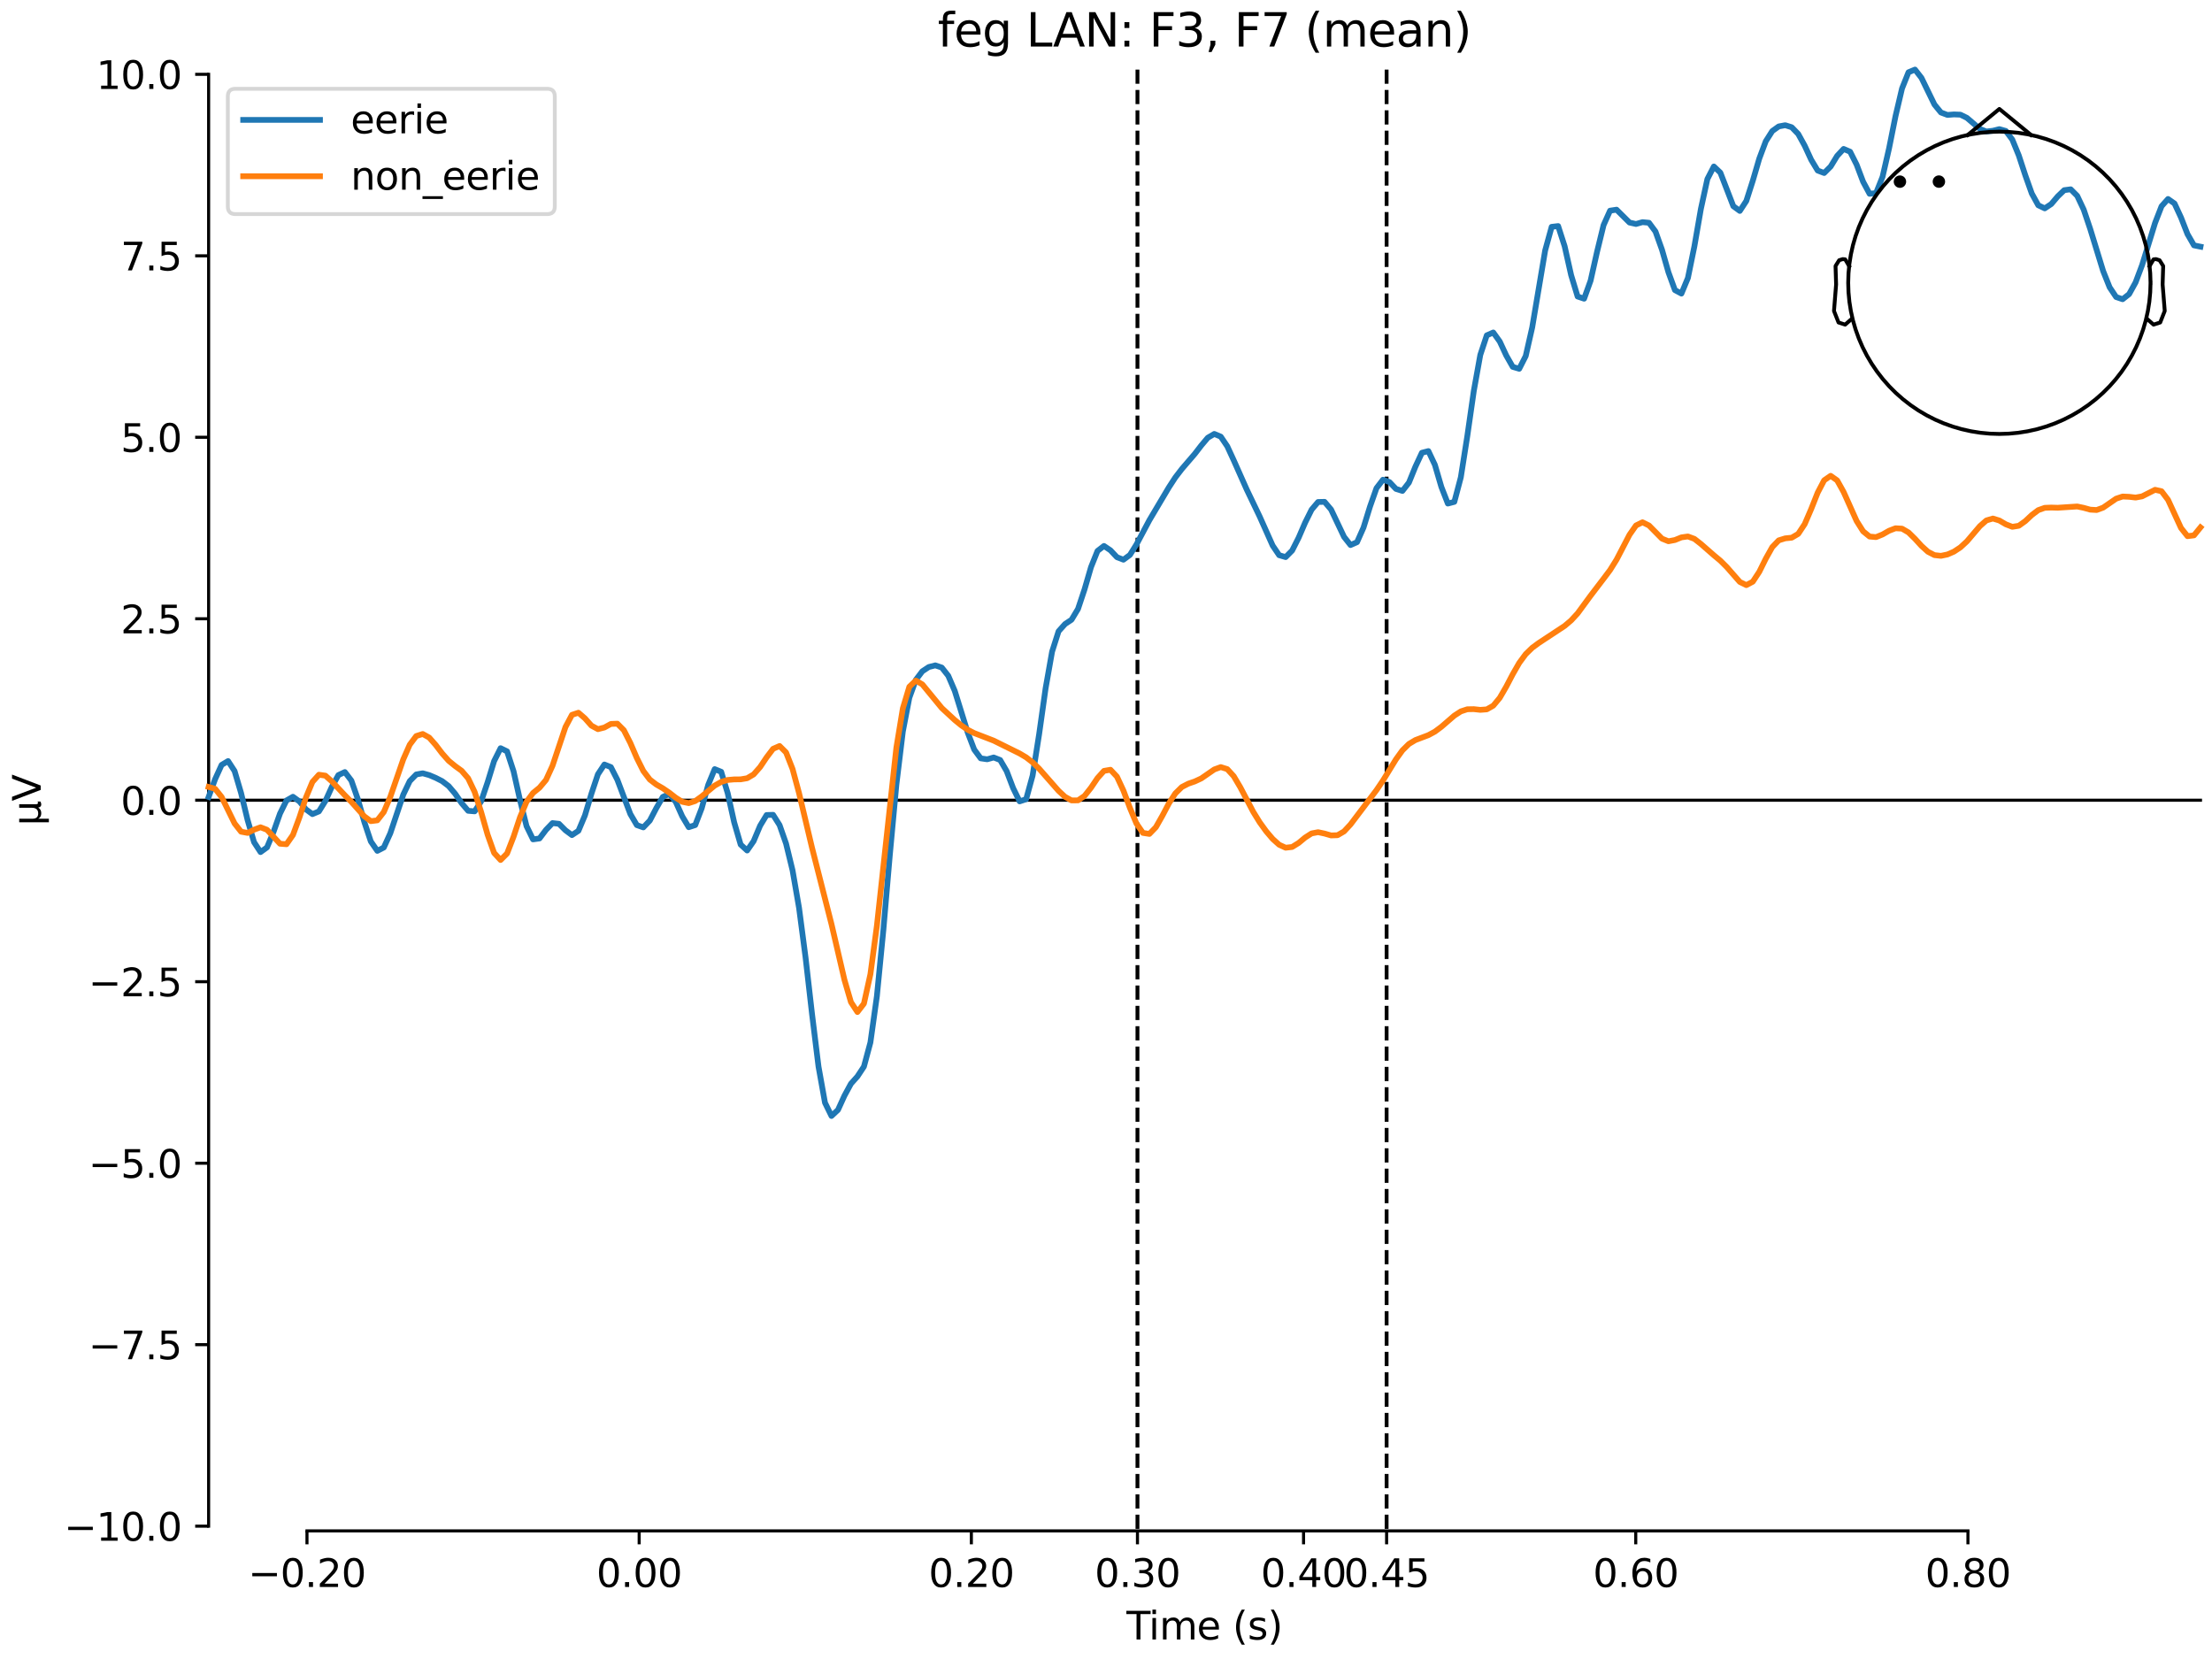 <?xml version="1.0" encoding="utf-8" standalone="no"?>
<!DOCTYPE svg PUBLIC "-//W3C//DTD SVG 1.1//EN"
  "http://www.w3.org/Graphics/SVG/1.1/DTD/svg11.dtd">
<svg xmlns:xlink="http://www.w3.org/1999/xlink" width="576pt" height="432pt" viewBox="0 0 576 432" xmlns="http://www.w3.org/2000/svg" version="1.1">
 <defs>
  <style type="text/css">*{stroke-linejoin: round; stroke-linecap: butt}</style>
 </defs>
 <g id="figure_1">
  <g id="patch_1">
   <path d="M 0 432 
L 576 432 
L 576 0 
L 0 0 
z
" style="fill: #ffffff"/>
  </g>
  <g id="axes_1">
   <g id="patch_2">
    <path d="M 54.324 398.644 
L 573 398.644 
L 573 18.118 
L 54.324 18.118 
L 54.324 398.644 
z
" style="fill: none; opacity: 0"/>
   </g>
   <g id="patch_3">
    <path d="M 54.324 397.402 
L 54.324 19.36 
" style="fill: none; stroke: #000000; stroke-width: 0.8; stroke-linejoin: miter; stroke-linecap: square"/>
   </g>
   <g id="LineCollection_1">
    <path d="M 296.192 18.118 
L 296.192 398.644 
" clip-path="url(#p6a7c3e9d3c)" style="fill: none; stroke-dasharray: 3.7,1.6; stroke-dashoffset: 0; stroke: #000000"/>
    <path d="M 361.069 18.118 
L 361.069 398.644 
" clip-path="url(#p6a7c3e9d3c)" style="fill: none; stroke-dasharray: 3.7,1.6; stroke-dashoffset: 0; stroke: #000000"/>
   </g>
   <g id="matplotlib.axis_1">
    <g id="xtick_1">
     <g id="line2d_1">
      <defs>
       <path id="m3b80f68c20" d="M 0 0 
L 0 3.5 
" style="stroke: #000000; stroke-width: 0.8"/>
      </defs>
      <g>
       <use xlink:href="#m3b80f68c20" x="79.936" y="398.644" style="stroke: #000000; stroke-width: 0.8"/>
      </g>
     </g>
     <g id="text_1">
      <!-- −0.20 -->
      <g transform="translate(64.614 413.242) scale(0.1 -0.1)">
       <defs>
        <path id="DejaVuSans-2212" d="M 678 2272 
L 4684 2272 
L 4684 1741 
L 678 1741 
L 678 2272 
z
" transform="scale(0.016)"/>
        <path id="DejaVuSans-30" d="M 2034 4250 
Q 1547 4250 1301 3770 
Q 1056 3291 1056 2328 
Q 1056 1369 1301 889 
Q 1547 409 2034 409 
Q 2525 409 2770 889 
Q 3016 1369 3016 2328 
Q 3016 3291 2770 3770 
Q 2525 4250 2034 4250 
z
M 2034 4750 
Q 2819 4750 3233 4129 
Q 3647 3509 3647 2328 
Q 3647 1150 3233 529 
Q 2819 -91 2034 -91 
Q 1250 -91 836 529 
Q 422 1150 422 2328 
Q 422 3509 836 4129 
Q 1250 4750 2034 4750 
z
" transform="scale(0.016)"/>
        <path id="DejaVuSans-2e" d="M 684 794 
L 1344 794 
L 1344 0 
L 684 0 
L 684 794 
z
" transform="scale(0.016)"/>
        <path id="DejaVuSans-32" d="M 1228 531 
L 3431 531 
L 3431 0 
L 469 0 
L 469 531 
Q 828 903 1448 1529 
Q 2069 2156 2228 2338 
Q 2531 2678 2651 2914 
Q 2772 3150 2772 3378 
Q 2772 3750 2511 3984 
Q 2250 4219 1831 4219 
Q 1534 4219 1204 4116 
Q 875 4013 500 3803 
L 500 4441 
Q 881 4594 1212 4672 
Q 1544 4750 1819 4750 
Q 2544 4750 2975 4387 
Q 3406 4025 3406 3419 
Q 3406 3131 3298 2873 
Q 3191 2616 2906 2266 
Q 2828 2175 2409 1742 
Q 1991 1309 1228 531 
z
" transform="scale(0.016)"/>
       </defs>
       <use xlink:href="#DejaVuSans-2212"/>
       <use xlink:href="#DejaVuSans-30" transform="translate(83.789 0)"/>
       <use xlink:href="#DejaVuSans-2e" transform="translate(147.412 0)"/>
       <use xlink:href="#DejaVuSans-32" transform="translate(179.199 0)"/>
       <use xlink:href="#DejaVuSans-30" transform="translate(242.822 0)"/>
      </g>
     </g>
    </g>
    <g id="xtick_2">
     <g id="line2d_2">
      <g>
       <use xlink:href="#m3b80f68c20" x="166.439" y="398.644" style="stroke: #000000; stroke-width: 0.8"/>
      </g>
     </g>
     <g id="text_2">
      <!-- 0.00 -->
      <g transform="translate(155.306 413.242) scale(0.1 -0.1)">
       <use xlink:href="#DejaVuSans-30"/>
       <use xlink:href="#DejaVuSans-2e" transform="translate(63.623 0)"/>
       <use xlink:href="#DejaVuSans-30" transform="translate(95.41 0)"/>
       <use xlink:href="#DejaVuSans-30" transform="translate(159.033 0)"/>
      </g>
     </g>
    </g>
    <g id="xtick_3">
     <g id="line2d_3">
      <g>
       <use xlink:href="#m3b80f68c20" x="252.941" y="398.644" style="stroke: #000000; stroke-width: 0.8"/>
      </g>
     </g>
     <g id="text_3">
      <!-- 0.20 -->
      <g transform="translate(241.808 413.242) scale(0.1 -0.1)">
       <use xlink:href="#DejaVuSans-30"/>
       <use xlink:href="#DejaVuSans-2e" transform="translate(63.623 0)"/>
       <use xlink:href="#DejaVuSans-32" transform="translate(95.41 0)"/>
       <use xlink:href="#DejaVuSans-30" transform="translate(159.033 0)"/>
      </g>
     </g>
    </g>
    <g id="xtick_4">
     <g id="line2d_4">
      <g>
       <use xlink:href="#m3b80f68c20" x="296.192" y="398.644" style="stroke: #000000; stroke-width: 0.8"/>
      </g>
     </g>
     <g id="text_4">
      <!-- 0.30 -->
      <g transform="translate(285.059 413.242) scale(0.1 -0.1)">
       <defs>
        <path id="DejaVuSans-33" d="M 2597 2516 
Q 3050 2419 3304 2112 
Q 3559 1806 3559 1356 
Q 3559 666 3084 287 
Q 2609 -91 1734 -91 
Q 1441 -91 1130 -33 
Q 819 25 488 141 
L 488 750 
Q 750 597 1062 519 
Q 1375 441 1716 441 
Q 2309 441 2620 675 
Q 2931 909 2931 1356 
Q 2931 1769 2642 2001 
Q 2353 2234 1838 2234 
L 1294 2234 
L 1294 2753 
L 1863 2753 
Q 2328 2753 2575 2939 
Q 2822 3125 2822 3475 
Q 2822 3834 2567 4026 
Q 2313 4219 1838 4219 
Q 1578 4219 1281 4162 
Q 984 4106 628 3988 
L 628 4550 
Q 988 4650 1302 4700 
Q 1616 4750 1894 4750 
Q 2613 4750 3031 4423 
Q 3450 4097 3450 3541 
Q 3450 3153 3228 2886 
Q 3006 2619 2597 2516 
z
" transform="scale(0.016)"/>
       </defs>
       <use xlink:href="#DejaVuSans-30"/>
       <use xlink:href="#DejaVuSans-2e" transform="translate(63.623 0)"/>
       <use xlink:href="#DejaVuSans-33" transform="translate(95.41 0)"/>
       <use xlink:href="#DejaVuSans-30" transform="translate(159.033 0)"/>
      </g>
     </g>
    </g>
    <g id="xtick_5">
     <g id="line2d_5">
      <g>
       <use xlink:href="#m3b80f68c20" x="339.443" y="398.644" style="stroke: #000000; stroke-width: 0.8"/>
      </g>
     </g>
     <g id="text_5">
      <!-- 0.40 -->
      <g transform="translate(328.311 413.242) scale(0.1 -0.1)">
       <defs>
        <path id="DejaVuSans-34" d="M 2419 4116 
L 825 1625 
L 2419 1625 
L 2419 4116 
z
M 2253 4666 
L 3047 4666 
L 3047 1625 
L 3713 1625 
L 3713 1100 
L 3047 1100 
L 3047 0 
L 2419 0 
L 2419 1100 
L 313 1100 
L 313 1709 
L 2253 4666 
z
" transform="scale(0.016)"/>
       </defs>
       <use xlink:href="#DejaVuSans-30"/>
       <use xlink:href="#DejaVuSans-2e" transform="translate(63.623 0)"/>
       <use xlink:href="#DejaVuSans-34" transform="translate(95.41 0)"/>
       <use xlink:href="#DejaVuSans-30" transform="translate(159.033 0)"/>
      </g>
     </g>
    </g>
    <g id="xtick_6">
     <g id="line2d_6">
      <g>
       <use xlink:href="#m3b80f68c20" x="361.069" y="398.644" style="stroke: #000000; stroke-width: 0.8"/>
      </g>
     </g>
     <g id="text_6">
      <!-- 0.45 -->
      <g transform="translate(349.936 413.242) scale(0.1 -0.1)">
       <defs>
        <path id="DejaVuSans-35" d="M 691 4666 
L 3169 4666 
L 3169 4134 
L 1269 4134 
L 1269 2991 
Q 1406 3038 1543 3061 
Q 1681 3084 1819 3084 
Q 2600 3084 3056 2656 
Q 3513 2228 3513 1497 
Q 3513 744 3044 326 
Q 2575 -91 1722 -91 
Q 1428 -91 1123 -41 
Q 819 9 494 109 
L 494 744 
Q 775 591 1075 516 
Q 1375 441 1709 441 
Q 2250 441 2565 725 
Q 2881 1009 2881 1497 
Q 2881 1984 2565 2268 
Q 2250 2553 1709 2553 
Q 1456 2553 1204 2497 
Q 953 2441 691 2322 
L 691 4666 
z
" transform="scale(0.016)"/>
       </defs>
       <use xlink:href="#DejaVuSans-30"/>
       <use xlink:href="#DejaVuSans-2e" transform="translate(63.623 0)"/>
       <use xlink:href="#DejaVuSans-34" transform="translate(95.41 0)"/>
       <use xlink:href="#DejaVuSans-35" transform="translate(159.033 0)"/>
      </g>
     </g>
    </g>
    <g id="xtick_7">
     <g id="line2d_7">
      <g>
       <use xlink:href="#m3b80f68c20" x="425.946" y="398.644" style="stroke: #000000; stroke-width: 0.8"/>
      </g>
     </g>
     <g id="text_7">
      <!-- 0.60 -->
      <g transform="translate(414.813 413.242) scale(0.1 -0.1)">
       <defs>
        <path id="DejaVuSans-36" d="M 2113 2584 
Q 1688 2584 1439 2293 
Q 1191 2003 1191 1497 
Q 1191 994 1439 701 
Q 1688 409 2113 409 
Q 2538 409 2786 701 
Q 3034 994 3034 1497 
Q 3034 2003 2786 2293 
Q 2538 2584 2113 2584 
z
M 3366 4563 
L 3366 3988 
Q 3128 4100 2886 4159 
Q 2644 4219 2406 4219 
Q 1781 4219 1451 3797 
Q 1122 3375 1075 2522 
Q 1259 2794 1537 2939 
Q 1816 3084 2150 3084 
Q 2853 3084 3261 2657 
Q 3669 2231 3669 1497 
Q 3669 778 3244 343 
Q 2819 -91 2113 -91 
Q 1303 -91 875 529 
Q 447 1150 447 2328 
Q 447 3434 972 4092 
Q 1497 4750 2381 4750 
Q 2619 4750 2861 4703 
Q 3103 4656 3366 4563 
z
" transform="scale(0.016)"/>
       </defs>
       <use xlink:href="#DejaVuSans-30"/>
       <use xlink:href="#DejaVuSans-2e" transform="translate(63.623 0)"/>
       <use xlink:href="#DejaVuSans-36" transform="translate(95.41 0)"/>
       <use xlink:href="#DejaVuSans-30" transform="translate(159.033 0)"/>
      </g>
     </g>
    </g>
    <g id="xtick_8">
     <g id="line2d_8">
      <g>
       <use xlink:href="#m3b80f68c20" x="512.448" y="398.644" style="stroke: #000000; stroke-width: 0.8"/>
      </g>
     </g>
     <g id="text_8">
      <!-- 0.80 -->
      <g transform="translate(501.315 413.242) scale(0.1 -0.1)">
       <defs>
        <path id="DejaVuSans-38" d="M 2034 2216 
Q 1584 2216 1326 1975 
Q 1069 1734 1069 1313 
Q 1069 891 1326 650 
Q 1584 409 2034 409 
Q 2484 409 2743 651 
Q 3003 894 3003 1313 
Q 3003 1734 2745 1975 
Q 2488 2216 2034 2216 
z
M 1403 2484 
Q 997 2584 770 2862 
Q 544 3141 544 3541 
Q 544 4100 942 4425 
Q 1341 4750 2034 4750 
Q 2731 4750 3128 4425 
Q 3525 4100 3525 3541 
Q 3525 3141 3298 2862 
Q 3072 2584 2669 2484 
Q 3125 2378 3379 2068 
Q 3634 1759 3634 1313 
Q 3634 634 3220 271 
Q 2806 -91 2034 -91 
Q 1263 -91 848 271 
Q 434 634 434 1313 
Q 434 1759 690 2068 
Q 947 2378 1403 2484 
z
M 1172 3481 
Q 1172 3119 1398 2916 
Q 1625 2713 2034 2713 
Q 2441 2713 2670 2916 
Q 2900 3119 2900 3481 
Q 2900 3844 2670 4047 
Q 2441 4250 2034 4250 
Q 1625 4250 1398 4047 
Q 1172 3844 1172 3481 
z
" transform="scale(0.016)"/>
       </defs>
       <use xlink:href="#DejaVuSans-30"/>
       <use xlink:href="#DejaVuSans-2e" transform="translate(63.623 0)"/>
       <use xlink:href="#DejaVuSans-38" transform="translate(95.41 0)"/>
       <use xlink:href="#DejaVuSans-30" transform="translate(159.033 0)"/>
      </g>
     </g>
    </g>
    <g id="text_9">
     <!-- Time (s) -->
     <g transform="translate(293.333 426.92) scale(0.1 -0.1)">
      <defs>
       <path id="DejaVuSans-54" d="M -19 4666 
L 3928 4666 
L 3928 4134 
L 2272 4134 
L 2272 0 
L 1638 0 
L 1638 4134 
L -19 4134 
L -19 4666 
z
" transform="scale(0.016)"/>
       <path id="DejaVuSans-69" d="M 603 3500 
L 1178 3500 
L 1178 0 
L 603 0 
L 603 3500 
z
M 603 4863 
L 1178 4863 
L 1178 4134 
L 603 4134 
L 603 4863 
z
" transform="scale(0.016)"/>
       <path id="DejaVuSans-6d" d="M 3328 2828 
Q 3544 3216 3844 3400 
Q 4144 3584 4550 3584 
Q 5097 3584 5394 3201 
Q 5691 2819 5691 2113 
L 5691 0 
L 5113 0 
L 5113 2094 
Q 5113 2597 4934 2840 
Q 4756 3084 4391 3084 
Q 3944 3084 3684 2787 
Q 3425 2491 3425 1978 
L 3425 0 
L 2847 0 
L 2847 2094 
Q 2847 2600 2669 2842 
Q 2491 3084 2119 3084 
Q 1678 3084 1418 2786 
Q 1159 2488 1159 1978 
L 1159 0 
L 581 0 
L 581 3500 
L 1159 3500 
L 1159 2956 
Q 1356 3278 1631 3431 
Q 1906 3584 2284 3584 
Q 2666 3584 2933 3390 
Q 3200 3197 3328 2828 
z
" transform="scale(0.016)"/>
       <path id="DejaVuSans-65" d="M 3597 1894 
L 3597 1613 
L 953 1613 
Q 991 1019 1311 708 
Q 1631 397 2203 397 
Q 2534 397 2845 478 
Q 3156 559 3463 722 
L 3463 178 
Q 3153 47 2828 -22 
Q 2503 -91 2169 -91 
Q 1331 -91 842 396 
Q 353 884 353 1716 
Q 353 2575 817 3079 
Q 1281 3584 2069 3584 
Q 2775 3584 3186 3129 
Q 3597 2675 3597 1894 
z
M 3022 2063 
Q 3016 2534 2758 2815 
Q 2500 3097 2075 3097 
Q 1594 3097 1305 2825 
Q 1016 2553 972 2059 
L 3022 2063 
z
" transform="scale(0.016)"/>
       <path id="DejaVuSans-20" transform="scale(0.016)"/>
       <path id="DejaVuSans-28" d="M 1984 4856 
Q 1566 4138 1362 3434 
Q 1159 2731 1159 2009 
Q 1159 1288 1364 580 
Q 1569 -128 1984 -844 
L 1484 -844 
Q 1016 -109 783 600 
Q 550 1309 550 2009 
Q 550 2706 781 3412 
Q 1013 4119 1484 4856 
L 1984 4856 
z
" transform="scale(0.016)"/>
       <path id="DejaVuSans-73" d="M 2834 3397 
L 2834 2853 
Q 2591 2978 2328 3040 
Q 2066 3103 1784 3103 
Q 1356 3103 1142 2972 
Q 928 2841 928 2578 
Q 928 2378 1081 2264 
Q 1234 2150 1697 2047 
L 1894 2003 
Q 2506 1872 2764 1633 
Q 3022 1394 3022 966 
Q 3022 478 2636 193 
Q 2250 -91 1575 -91 
Q 1294 -91 989 -36 
Q 684 19 347 128 
L 347 722 
Q 666 556 975 473 
Q 1284 391 1588 391 
Q 1994 391 2212 530 
Q 2431 669 2431 922 
Q 2431 1156 2273 1281 
Q 2116 1406 1581 1522 
L 1381 1569 
Q 847 1681 609 1914 
Q 372 2147 372 2553 
Q 372 3047 722 3315 
Q 1072 3584 1716 3584 
Q 2034 3584 2315 3537 
Q 2597 3491 2834 3397 
z
" transform="scale(0.016)"/>
       <path id="DejaVuSans-29" d="M 513 4856 
L 1013 4856 
Q 1481 4119 1714 3412 
Q 1947 2706 1947 2009 
Q 1947 1309 1714 600 
Q 1481 -109 1013 -844 
L 513 -844 
Q 928 -128 1133 580 
Q 1338 1288 1338 2009 
Q 1338 2731 1133 3434 
Q 928 4138 513 4856 
z
" transform="scale(0.016)"/>
      </defs>
      <use xlink:href="#DejaVuSans-54"/>
      <use xlink:href="#DejaVuSans-69" transform="translate(57.959 0)"/>
      <use xlink:href="#DejaVuSans-6d" transform="translate(85.742 0)"/>
      <use xlink:href="#DejaVuSans-65" transform="translate(183.154 0)"/>
      <use xlink:href="#DejaVuSans-20" transform="translate(244.678 0)"/>
      <use xlink:href="#DejaVuSans-28" transform="translate(276.465 0)"/>
      <use xlink:href="#DejaVuSans-73" transform="translate(315.479 0)"/>
      <use xlink:href="#DejaVuSans-29" transform="translate(367.578 0)"/>
     </g>
    </g>
   </g>
   <g id="matplotlib.axis_2">
    <g id="ytick_1">
     <g id="line2d_9">
      <defs>
       <path id="m101ac41086" d="M 0 0 
L -3.5 0 
" style="stroke: #000000; stroke-width: 0.8"/>
      </defs>
      <g>
       <use xlink:href="#m101ac41086" x="54.324" y="397.402" style="stroke: #000000; stroke-width: 0.8"/>
      </g>
     </g>
     <g id="text_10">
      <!-- −10.0 -->
      <g transform="translate(16.678 401.201) scale(0.1 -0.1)">
       <defs>
        <path id="DejaVuSans-31" d="M 794 531 
L 1825 531 
L 1825 4091 
L 703 3866 
L 703 4441 
L 1819 4666 
L 2450 4666 
L 2450 531 
L 3481 531 
L 3481 0 
L 794 0 
L 794 531 
z
" transform="scale(0.016)"/>
       </defs>
       <use xlink:href="#DejaVuSans-2212"/>
       <use xlink:href="#DejaVuSans-31" transform="translate(83.789 0)"/>
       <use xlink:href="#DejaVuSans-30" transform="translate(147.412 0)"/>
       <use xlink:href="#DejaVuSans-2e" transform="translate(211.035 0)"/>
       <use xlink:href="#DejaVuSans-30" transform="translate(242.822 0)"/>
      </g>
     </g>
    </g>
    <g id="ytick_2">
     <g id="line2d_10">
      <g>
       <use xlink:href="#m101ac41086" x="54.324" y="350.147" style="stroke: #000000; stroke-width: 0.8"/>
      </g>
     </g>
     <g id="text_11">
      <!-- −7.5 -->
      <g transform="translate(23.041 353.946) scale(0.1 -0.1)">
       <defs>
        <path id="DejaVuSans-37" d="M 525 4666 
L 3525 4666 
L 3525 4397 
L 1831 0 
L 1172 0 
L 2766 4134 
L 525 4134 
L 525 4666 
z
" transform="scale(0.016)"/>
       </defs>
       <use xlink:href="#DejaVuSans-2212"/>
       <use xlink:href="#DejaVuSans-37" transform="translate(83.789 0)"/>
       <use xlink:href="#DejaVuSans-2e" transform="translate(147.412 0)"/>
       <use xlink:href="#DejaVuSans-35" transform="translate(179.199 0)"/>
      </g>
     </g>
    </g>
    <g id="ytick_3">
     <g id="line2d_11">
      <g>
       <use xlink:href="#m101ac41086" x="54.324" y="302.892" style="stroke: #000000; stroke-width: 0.8"/>
      </g>
     </g>
     <g id="text_12">
      <!-- −5.0 -->
      <g transform="translate(23.041 306.691) scale(0.1 -0.1)">
       <use xlink:href="#DejaVuSans-2212"/>
       <use xlink:href="#DejaVuSans-35" transform="translate(83.789 0)"/>
       <use xlink:href="#DejaVuSans-2e" transform="translate(147.412 0)"/>
       <use xlink:href="#DejaVuSans-30" transform="translate(179.199 0)"/>
      </g>
     </g>
    </g>
    <g id="ytick_4">
     <g id="line2d_12">
      <g>
       <use xlink:href="#m101ac41086" x="54.324" y="255.636" style="stroke: #000000; stroke-width: 0.8"/>
      </g>
     </g>
     <g id="text_13">
      <!-- −2.5 -->
      <g transform="translate(23.041 259.435) scale(0.1 -0.1)">
       <use xlink:href="#DejaVuSans-2212"/>
       <use xlink:href="#DejaVuSans-32" transform="translate(83.789 0)"/>
       <use xlink:href="#DejaVuSans-2e" transform="translate(147.412 0)"/>
       <use xlink:href="#DejaVuSans-35" transform="translate(179.199 0)"/>
      </g>
     </g>
    </g>
    <g id="ytick_5">
     <g id="line2d_13">
      <g>
       <use xlink:href="#m101ac41086" x="54.324" y="208.381" style="stroke: #000000; stroke-width: 0.8"/>
      </g>
     </g>
     <g id="text_14">
      <!-- 0.0 -->
      <g transform="translate(31.421 212.18) scale(0.1 -0.1)">
       <use xlink:href="#DejaVuSans-30"/>
       <use xlink:href="#DejaVuSans-2e" transform="translate(63.623 0)"/>
       <use xlink:href="#DejaVuSans-30" transform="translate(95.41 0)"/>
      </g>
     </g>
    </g>
    <g id="ytick_6">
     <g id="line2d_14">
      <g>
       <use xlink:href="#m101ac41086" x="54.324" y="161.126" style="stroke: #000000; stroke-width: 0.8"/>
      </g>
     </g>
     <g id="text_15">
      <!-- 2.5 -->
      <g transform="translate(31.421 164.925) scale(0.1 -0.1)">
       <use xlink:href="#DejaVuSans-32"/>
       <use xlink:href="#DejaVuSans-2e" transform="translate(63.623 0)"/>
       <use xlink:href="#DejaVuSans-35" transform="translate(95.41 0)"/>
      </g>
     </g>
    </g>
    <g id="ytick_7">
     <g id="line2d_15">
      <g>
       <use xlink:href="#m101ac41086" x="54.324" y="113.87" style="stroke: #000000; stroke-width: 0.8"/>
      </g>
     </g>
     <g id="text_16">
      <!-- 5.0 -->
      <g transform="translate(31.421 117.67) scale(0.1 -0.1)">
       <use xlink:href="#DejaVuSans-35"/>
       <use xlink:href="#DejaVuSans-2e" transform="translate(63.623 0)"/>
       <use xlink:href="#DejaVuSans-30" transform="translate(95.41 0)"/>
      </g>
     </g>
    </g>
    <g id="ytick_8">
     <g id="line2d_16">
      <g>
       <use xlink:href="#m101ac41086" x="54.324" y="66.615" style="stroke: #000000; stroke-width: 0.8"/>
      </g>
     </g>
     <g id="text_17">
      <!-- 7.5 -->
      <g transform="translate(31.421 70.414) scale(0.1 -0.1)">
       <use xlink:href="#DejaVuSans-37"/>
       <use xlink:href="#DejaVuSans-2e" transform="translate(63.623 0)"/>
       <use xlink:href="#DejaVuSans-35" transform="translate(95.41 0)"/>
      </g>
     </g>
    </g>
    <g id="ytick_9">
     <g id="line2d_17">
      <g>
       <use xlink:href="#m101ac41086" x="54.324" y="19.36" style="stroke: #000000; stroke-width: 0.8"/>
      </g>
     </g>
     <g id="text_18">
      <!-- 10.0 -->
      <g transform="translate(25.058 23.159) scale(0.1 -0.1)">
       <use xlink:href="#DejaVuSans-31"/>
       <use xlink:href="#DejaVuSans-30" transform="translate(63.623 0)"/>
       <use xlink:href="#DejaVuSans-2e" transform="translate(127.246 0)"/>
       <use xlink:href="#DejaVuSans-30" transform="translate(159.033 0)"/>
      </g>
     </g>
    </g>
    <g id="text_19">
     <!-- µV -->
     <g transform="translate(10.599 214.982) rotate(-90) scale(0.1 -0.1)">
      <defs>
       <path id="DejaVuSans-b5" d="M 544 -1331 
L 544 3500 
L 1119 3500 
L 1119 1325 
Q 1119 872 1334 640 
Q 1550 409 1972 409 
Q 2434 409 2667 671 
Q 2900 934 2900 1459 
L 2900 3500 
L 3475 3500 
L 3475 806 
Q 3475 619 3529 530 
Q 3584 441 3700 441 
Q 3728 441 3778 458 
Q 3828 475 3916 513 
L 3916 50 
Q 3788 -22 3673 -56 
Q 3559 -91 3450 -91 
Q 3234 -91 3106 31 
Q 2978 153 2931 403 
Q 2775 156 2548 32 
Q 2322 -91 2016 -91 
Q 1697 -91 1473 31 
Q 1250 153 1119 397 
L 1119 -1331 
L 544 -1331 
z
" transform="scale(0.016)"/>
       <path id="DejaVuSans-56" d="M 1831 0 
L 50 4666 
L 709 4666 
L 2188 738 
L 3669 4666 
L 4325 4666 
L 2547 0 
L 1831 0 
z
" transform="scale(0.016)"/>
      </defs>
      <use xlink:href="#DejaVuSans-b5"/>
      <use xlink:href="#DejaVuSans-56" transform="translate(63.623 0)"/>
     </g>
    </g>
   </g>
   <g id="patch_4">
    <path d="M 79.936 398.644 
L 512.448 398.644 
" style="fill: none; stroke: #000000; stroke-width: 0.8; stroke-linejoin: miter; stroke-linecap: square"/>
   </g>
   <g id="patch_5">
    <path d="M 54.324 208.381 
L 573 208.381 
" style="fill: none; stroke: #000000; stroke-width: 0.8; stroke-linejoin: miter; stroke-linecap: square"/>
   </g>
   <g id="text_20">
    <!-- feg LAN: F3, F7 (mean) -->
    <g transform="translate(244.187 12.118) scale(0.12 -0.12)">
     <defs>
      <path id="DejaVuSans-66" d="M 2375 4863 
L 2375 4384 
L 1825 4384 
Q 1516 4384 1395 4259 
Q 1275 4134 1275 3809 
L 1275 3500 
L 2222 3500 
L 2222 3053 
L 1275 3053 
L 1275 0 
L 697 0 
L 697 3053 
L 147 3053 
L 147 3500 
L 697 3500 
L 697 3744 
Q 697 4328 969 4595 
Q 1241 4863 1831 4863 
L 2375 4863 
z
" transform="scale(0.016)"/>
      <path id="DejaVuSans-67" d="M 2906 1791 
Q 2906 2416 2648 2759 
Q 2391 3103 1925 3103 
Q 1463 3103 1205 2759 
Q 947 2416 947 1791 
Q 947 1169 1205 825 
Q 1463 481 1925 481 
Q 2391 481 2648 825 
Q 2906 1169 2906 1791 
z
M 3481 434 
Q 3481 -459 3084 -895 
Q 2688 -1331 1869 -1331 
Q 1566 -1331 1297 -1286 
Q 1028 -1241 775 -1147 
L 775 -588 
Q 1028 -725 1275 -790 
Q 1522 -856 1778 -856 
Q 2344 -856 2625 -561 
Q 2906 -266 2906 331 
L 2906 616 
Q 2728 306 2450 153 
Q 2172 0 1784 0 
Q 1141 0 747 490 
Q 353 981 353 1791 
Q 353 2603 747 3093 
Q 1141 3584 1784 3584 
Q 2172 3584 2450 3431 
Q 2728 3278 2906 2969 
L 2906 3500 
L 3481 3500 
L 3481 434 
z
" transform="scale(0.016)"/>
      <path id="DejaVuSans-4c" d="M 628 4666 
L 1259 4666 
L 1259 531 
L 3531 531 
L 3531 0 
L 628 0 
L 628 4666 
z
" transform="scale(0.016)"/>
      <path id="DejaVuSans-41" d="M 2188 4044 
L 1331 1722 
L 3047 1722 
L 2188 4044 
z
M 1831 4666 
L 2547 4666 
L 4325 0 
L 3669 0 
L 3244 1197 
L 1141 1197 
L 716 0 
L 50 0 
L 1831 4666 
z
" transform="scale(0.016)"/>
      <path id="DejaVuSans-4e" d="M 628 4666 
L 1478 4666 
L 3547 763 
L 3547 4666 
L 4159 4666 
L 4159 0 
L 3309 0 
L 1241 3903 
L 1241 0 
L 628 0 
L 628 4666 
z
" transform="scale(0.016)"/>
      <path id="DejaVuSans-3a" d="M 750 794 
L 1409 794 
L 1409 0 
L 750 0 
L 750 794 
z
M 750 3309 
L 1409 3309 
L 1409 2516 
L 750 2516 
L 750 3309 
z
" transform="scale(0.016)"/>
      <path id="DejaVuSans-46" d="M 628 4666 
L 3309 4666 
L 3309 4134 
L 1259 4134 
L 1259 2759 
L 3109 2759 
L 3109 2228 
L 1259 2228 
L 1259 0 
L 628 0 
L 628 4666 
z
" transform="scale(0.016)"/>
      <path id="DejaVuSans-2c" d="M 750 794 
L 1409 794 
L 1409 256 
L 897 -744 
L 494 -744 
L 750 256 
L 750 794 
z
" transform="scale(0.016)"/>
      <path id="DejaVuSans-61" d="M 2194 1759 
Q 1497 1759 1228 1600 
Q 959 1441 959 1056 
Q 959 750 1161 570 
Q 1363 391 1709 391 
Q 2188 391 2477 730 
Q 2766 1069 2766 1631 
L 2766 1759 
L 2194 1759 
z
M 3341 1997 
L 3341 0 
L 2766 0 
L 2766 531 
Q 2569 213 2275 61 
Q 1981 -91 1556 -91 
Q 1019 -91 701 211 
Q 384 513 384 1019 
Q 384 1609 779 1909 
Q 1175 2209 1959 2209 
L 2766 2209 
L 2766 2266 
Q 2766 2663 2505 2880 
Q 2244 3097 1772 3097 
Q 1472 3097 1187 3025 
Q 903 2953 641 2809 
L 641 3341 
Q 956 3463 1253 3523 
Q 1550 3584 1831 3584 
Q 2591 3584 2966 3190 
Q 3341 2797 3341 1997 
z
" transform="scale(0.016)"/>
      <path id="DejaVuSans-6e" d="M 3513 2113 
L 3513 0 
L 2938 0 
L 2938 2094 
Q 2938 2591 2744 2837 
Q 2550 3084 2163 3084 
Q 1697 3084 1428 2787 
Q 1159 2491 1159 1978 
L 1159 0 
L 581 0 
L 581 3500 
L 1159 3500 
L 1159 2956 
Q 1366 3272 1645 3428 
Q 1925 3584 2291 3584 
Q 2894 3584 3203 3211 
Q 3513 2838 3513 2113 
z
" transform="scale(0.016)"/>
     </defs>
     <use xlink:href="#DejaVuSans-66"/>
     <use xlink:href="#DejaVuSans-65" transform="translate(35.205 0)"/>
     <use xlink:href="#DejaVuSans-67" transform="translate(96.729 0)"/>
     <use xlink:href="#DejaVuSans-20" transform="translate(160.205 0)"/>
     <use xlink:href="#DejaVuSans-4c" transform="translate(191.992 0)"/>
     <use xlink:href="#DejaVuSans-41" transform="translate(249.955 0)"/>
     <use xlink:href="#DejaVuSans-4e" transform="translate(318.363 0)"/>
     <use xlink:href="#DejaVuSans-3a" transform="translate(393.168 0)"/>
     <use xlink:href="#DejaVuSans-20" transform="translate(426.859 0)"/>
     <use xlink:href="#DejaVuSans-46" transform="translate(458.646 0)"/>
     <use xlink:href="#DejaVuSans-33" transform="translate(516.166 0)"/>
     <use xlink:href="#DejaVuSans-2c" transform="translate(579.789 0)"/>
     <use xlink:href="#DejaVuSans-20" transform="translate(611.576 0)"/>
     <use xlink:href="#DejaVuSans-46" transform="translate(643.363 0)"/>
     <use xlink:href="#DejaVuSans-37" transform="translate(700.883 0)"/>
     <use xlink:href="#DejaVuSans-20" transform="translate(764.506 0)"/>
     <use xlink:href="#DejaVuSans-28" transform="translate(796.293 0)"/>
     <use xlink:href="#DejaVuSans-6d" transform="translate(835.307 0)"/>
     <use xlink:href="#DejaVuSans-65" transform="translate(932.719 0)"/>
     <use xlink:href="#DejaVuSans-61" transform="translate(994.242 0)"/>
     <use xlink:href="#DejaVuSans-6e" transform="translate(1055.521 0)"/>
     <use xlink:href="#DejaVuSans-29" transform="translate(1118.9 0)"/>
    </g>
   </g>
   <g id="legend_1">
    <g id="patch_6">
     <path d="M 61.324 55.753 
L 142.466 55.753 
Q 144.466 55.753 144.466 53.753 
L 144.466 25.118 
Q 144.466 23.118 142.466 23.118 
L 61.324 23.118 
Q 59.324 23.118 59.324 25.118 
L 59.324 53.753 
Q 59.324 55.753 61.324 55.753 
z
" style="fill: #ffffff; opacity: 0.8; stroke: #cccccc; stroke-linejoin: miter"/>
    </g>
    <g id="line2d_18">
     <path d="M 63.324 31.217 
L 73.324 31.217 
L 83.324 31.217 
" style="fill: none; stroke: #1f77b4; stroke-width: 1.5; stroke-linecap: square"/>
    </g>
    <g id="text_21">
     <!-- eerie -->
     <g transform="translate(91.324 34.717) scale(0.1 -0.1)">
      <defs>
       <path id="DejaVuSans-72" d="M 2631 2963 
Q 2534 3019 2420 3045 
Q 2306 3072 2169 3072 
Q 1681 3072 1420 2755 
Q 1159 2438 1159 1844 
L 1159 0 
L 581 0 
L 581 3500 
L 1159 3500 
L 1159 2956 
Q 1341 3275 1631 3429 
Q 1922 3584 2338 3584 
Q 2397 3584 2469 3576 
Q 2541 3569 2628 3553 
L 2631 2963 
z
" transform="scale(0.016)"/>
      </defs>
      <use xlink:href="#DejaVuSans-65"/>
      <use xlink:href="#DejaVuSans-65" transform="translate(61.523 0)"/>
      <use xlink:href="#DejaVuSans-72" transform="translate(123.047 0)"/>
      <use xlink:href="#DejaVuSans-69" transform="translate(164.16 0)"/>
      <use xlink:href="#DejaVuSans-65" transform="translate(191.943 0)"/>
     </g>
    </g>
    <g id="line2d_19">
     <path d="M 63.324 45.895 
L 73.324 45.895 
L 83.324 45.895 
" style="fill: none; stroke: #ff7f0e; stroke-width: 1.5; stroke-linecap: square"/>
    </g>
    <g id="text_22">
     <!-- non_eerie -->
     <g transform="translate(91.324 49.395) scale(0.1 -0.1)">
      <defs>
       <path id="DejaVuSans-6f" d="M 1959 3097 
Q 1497 3097 1228 2736 
Q 959 2375 959 1747 
Q 959 1119 1226 758 
Q 1494 397 1959 397 
Q 2419 397 2687 759 
Q 2956 1122 2956 1747 
Q 2956 2369 2687 2733 
Q 2419 3097 1959 3097 
z
M 1959 3584 
Q 2709 3584 3137 3096 
Q 3566 2609 3566 1747 
Q 3566 888 3137 398 
Q 2709 -91 1959 -91 
Q 1206 -91 779 398 
Q 353 888 353 1747 
Q 353 2609 779 3096 
Q 1206 3584 1959 3584 
z
" transform="scale(0.016)"/>
       <path id="DejaVuSans-5f" d="M 3263 -1063 
L 3263 -1509 
L -63 -1509 
L -63 -1063 
L 3263 -1063 
z
" transform="scale(0.016)"/>
      </defs>
      <use xlink:href="#DejaVuSans-6e"/>
      <use xlink:href="#DejaVuSans-6f" transform="translate(63.379 0)"/>
      <use xlink:href="#DejaVuSans-6e" transform="translate(124.561 0)"/>
      <use xlink:href="#DejaVuSans-5f" transform="translate(187.939 0)"/>
      <use xlink:href="#DejaVuSans-65" transform="translate(237.939 0)"/>
      <use xlink:href="#DejaVuSans-65" transform="translate(299.463 0)"/>
      <use xlink:href="#DejaVuSans-72" transform="translate(360.986 0)"/>
      <use xlink:href="#DejaVuSans-69" transform="translate(402.1 0)"/>
      <use xlink:href="#DejaVuSans-65" transform="translate(429.883 0)"/>
     </g>
    </g>
   </g>
   <g id="line2d_20">
    <path d="M 54.324 207.528 
L 56.013 202.898 
L 57.703 199.187 
L 59.392 198.176 
L 61.082 200.773 
L 62.771 206.489 
L 64.461 213.491 
L 66.15 219.292 
L 67.84 221.883 
L 69.529 220.663 
L 71.219 216.633 
L 72.908 211.862 
L 74.598 208.438 
L 76.287 207.472 
L 77.977 208.699 
L 79.666 210.756 
L 81.356 211.993 
L 83.045 211.289 
L 84.735 208.566 
L 86.424 204.864 
L 88.114 201.834 
L 89.803 201.038 
L 91.493 203.262 
L 93.182 208.091 
L 94.872 214.047 
L 96.561 219.107 
L 98.251 221.564 
L 99.94 220.695 
L 101.63 216.993 
L 105.009 206.923 
L 106.698 203.394 
L 108.388 201.664 
L 110.077 201.363 
L 111.767 201.833 
L 113.456 202.549 
L 115.146 203.41 
L 116.835 204.703 
L 118.525 206.692 
L 120.214 209.149 
L 121.904 211.13 
L 123.593 211.274 
L 125.283 208.677 
L 126.972 203.695 
L 128.662 198.189 
L 130.351 194.826 
L 132.041 195.651 
L 133.73 200.844 
L 135.42 208.383 
L 137.109 215.116 
L 138.799 218.572 
L 140.488 218.333 
L 142.178 216.093 
L 143.867 214.331 
L 145.557 214.519 
L 147.246 216.209 
L 148.936 217.457 
L 150.625 216.34 
L 152.315 212.331 
L 154.004 206.681 
L 155.694 201.623 
L 157.383 199.077 
L 159.073 199.751 
L 160.762 203.059 
L 164.141 211.979 
L 165.831 214.857 
L 167.52 215.453 
L 169.21 213.68 
L 170.899 210.443 
L 172.589 207.515 
L 174.278 206.739 
L 175.968 208.815 
L 177.657 212.576 
L 179.347 215.4 
L 181.036 214.849 
L 182.726 210.453 
L 184.415 204.376 
L 186.105 200.276 
L 187.794 200.967 
L 189.484 206.517 
L 191.173 214.122 
L 192.863 219.925 
L 194.552 221.474 
L 196.242 219.032 
L 197.931 215.021 
L 199.621 212.228 
L 201.31 212.175 
L 203 214.851 
L 204.689 219.678 
L 206.379 226.634 
L 208.068 236.392 
L 209.758 249.259 
L 211.447 264.012 
L 213.137 277.733 
L 214.826 287.151 
L 216.516 290.598 
L 218.205 289.024 
L 219.895 285.314 
L 221.584 282.199 
L 223.274 280.307 
L 224.963 277.745 
L 226.653 271.451 
L 228.342 259.405 
L 230.032 242.123 
L 231.721 222.512 
L 233.411 204.361 
L 235.1 190.486 
L 236.79 181.697 
L 238.479 177.035 
L 240.169 174.806 
L 241.858 173.69 
L 243.548 173.26 
L 245.237 173.829 
L 246.927 175.97 
L 248.616 179.908 
L 251.995 190.772 
L 253.685 195.187 
L 255.374 197.472 
L 257.064 197.718 
L 258.753 197.245 
L 260.443 197.905 
L 262.132 200.801 
L 263.822 205.233 
L 265.511 208.676 
L 267.201 208.116 
L 268.89 201.952 
L 270.58 191.231 
L 272.269 179.264 
L 273.959 169.696 
L 275.648 164.385 
L 277.337 162.5 
L 279.027 161.375 
L 280.716 158.555 
L 282.406 153.483 
L 284.095 147.684 
L 285.785 143.465 
L 287.474 142.16 
L 289.164 143.298 
L 290.853 145.096 
L 292.543 145.744 
L 294.232 144.503 
L 295.922 141.793 
L 299.301 135.448 
L 304.369 126.914 
L 306.059 124.318 
L 307.748 122.118 
L 311.127 118.182 
L 312.817 115.989 
L 314.506 113.986 
L 316.196 112.991 
L 317.885 113.702 
L 319.575 116.202 
L 321.264 119.866 
L 324.643 127.465 
L 328.022 134.511 
L 331.401 142.074 
L 333.091 144.573 
L 334.78 145.065 
L 336.47 143.36 
L 338.159 140.025 
L 339.849 136.103 
L 341.538 132.707 
L 343.228 130.716 
L 344.917 130.678 
L 346.607 132.678 
L 349.986 139.794 
L 351.675 141.932 
L 353.365 141.183 
L 355.054 137.382 
L 356.744 131.917 
L 358.433 127.12 
L 360.123 124.912 
L 361.812 125.523 
L 363.502 127.304 
L 365.191 127.835 
L 366.881 125.669 
L 368.57 121.516 
L 370.26 117.897 
L 371.949 117.461 
L 373.639 121.035 
L 375.328 126.793 
L 377.018 131.128 
L 378.707 130.681 
L 380.397 124.288 
L 382.086 113.542 
L 383.776 101.796 
L 385.465 92.42 
L 387.155 87.319 
L 388.844 86.576 
L 390.534 88.936 
L 392.223 92.561 
L 393.913 95.528 
L 395.602 96.034 
L 397.292 92.712 
L 398.981 85.269 
L 402.36 65.201 
L 404.05 59.065 
L 405.739 58.867 
L 407.429 64.118 
L 409.118 71.643 
L 410.808 77.211 
L 412.497 77.782 
L 414.187 73.083 
L 415.876 65.54 
L 417.566 58.622 
L 419.255 54.858 
L 420.945 54.599 
L 424.324 57.952 
L 426.013 58.329 
L 427.703 57.847 
L 429.392 58.009 
L 431.082 60.284 
L 432.771 65.011 
L 434.461 70.907 
L 436.15 75.544 
L 437.84 76.451 
L 439.529 72.379 
L 441.219 64.126 
L 442.908 54.39 
L 444.598 46.619 
L 446.287 43.353 
L 447.977 44.955 
L 451.356 53.691 
L 453.045 54.925 
L 454.735 52.332 
L 456.424 47.064 
L 458.114 41.29 
L 459.803 36.79 
L 461.493 34.13 
L 463.182 32.921 
L 464.872 32.604 
L 466.561 33.137 
L 468.251 34.883 
L 469.94 37.948 
L 471.63 41.604 
L 473.319 44.405 
L 475.009 45.051 
L 476.698 43.363 
L 478.388 40.594 
L 480.077 38.78 
L 481.767 39.506 
L 483.456 42.862 
L 485.146 47.318 
L 486.835 50.466 
L 488.525 50.271 
L 490.214 46.029 
L 491.904 38.656 
L 493.593 30.223 
L 495.283 23.035 
L 496.972 18.816 
L 498.662 18.118 
L 500.351 20.292 
L 503.73 27.226 
L 505.42 29.294 
L 507.109 29.928 
L 508.799 29.795 
L 510.488 29.858 
L 512.178 30.687 
L 515.557 33.573 
L 517.246 34.244 
L 518.936 34.046 
L 520.625 33.626 
L 522.315 34.097 
L 524.004 36.358 
L 525.694 40.487 
L 527.383 45.635 
L 529.073 50.39 
L 530.762 53.456 
L 532.452 54.257 
L 534.141 53.134 
L 535.831 51.138 
L 537.52 49.52 
L 539.21 49.295 
L 540.899 50.99 
L 542.589 54.576 
L 544.278 59.582 
L 547.657 70.587 
L 549.347 74.819 
L 551.036 77.345 
L 552.726 77.921 
L 554.415 76.59 
L 556.105 73.53 
L 557.794 69.034 
L 561.173 58.052 
L 562.863 53.703 
L 564.552 51.812 
L 566.242 52.993 
L 567.931 56.638 
L 569.621 60.967 
L 571.31 63.895 
L 573 64.234 
L 573 64.234 
" style="fill: none; stroke: #1f77b4; stroke-width: 1.5; stroke-linecap: square"/>
   </g>
   <g id="line2d_21">
    <path d="M 54.324 204.922 
L 56.013 205.399 
L 57.703 207.516 
L 61.082 214.417 
L 62.771 216.571 
L 64.461 216.887 
L 66.15 216.045 
L 67.84 215.422 
L 69.529 216.072 
L 72.908 219.702 
L 74.598 219.835 
L 76.287 217.411 
L 77.977 212.847 
L 79.666 207.664 
L 81.356 203.611 
L 83.045 201.736 
L 84.735 201.977 
L 86.424 203.485 
L 89.803 207.087 
L 91.493 208.806 
L 94.872 212.577 
L 96.561 213.825 
L 98.251 213.613 
L 99.94 211.449 
L 101.63 207.507 
L 105.009 197.738 
L 106.698 193.913 
L 108.388 191.663 
L 110.077 191.125 
L 111.767 192.067 
L 113.456 193.982 
L 115.146 196.197 
L 116.835 198.105 
L 118.525 199.481 
L 120.214 200.709 
L 121.904 202.672 
L 123.593 206.213 
L 125.283 211.437 
L 126.972 217.343 
L 128.662 222.091 
L 130.351 223.939 
L 132.041 222.241 
L 133.73 217.879 
L 135.42 212.786 
L 137.109 208.777 
L 138.799 206.489 
L 140.488 205.109 
L 142.178 203.097 
L 143.867 199.405 
L 147.246 189.319 
L 148.936 186.144 
L 150.625 185.59 
L 152.315 187.048 
L 154.004 188.951 
L 155.694 189.871 
L 157.383 189.442 
L 159.073 188.511 
L 160.762 188.445 
L 162.452 190.144 
L 164.141 193.463 
L 165.831 197.389 
L 167.52 200.758 
L 169.21 202.991 
L 170.899 204.282 
L 172.589 205.259 
L 174.278 206.408 
L 175.968 207.723 
L 177.657 208.788 
L 179.347 209.134 
L 181.036 208.59 
L 182.726 207.374 
L 186.105 204.569 
L 187.794 203.615 
L 189.484 203.1 
L 191.173 202.954 
L 192.863 202.937 
L 194.552 202.65 
L 196.242 201.655 
L 197.931 199.739 
L 199.621 197.218 
L 201.31 194.991 
L 203 194.252 
L 204.689 195.938 
L 206.379 200.238 
L 208.068 206.518 
L 211.447 220.748 
L 216.516 240.632 
L 219.895 255.157 
L 221.584 260.948 
L 223.274 263.529 
L 224.963 261.342 
L 226.653 253.677 
L 228.342 241.066 
L 233.411 194.694 
L 235.1 184.443 
L 236.79 178.829 
L 238.479 177.221 
L 240.169 178.207 
L 245.237 184.37 
L 248.616 187.496 
L 250.306 188.875 
L 251.995 190.031 
L 253.685 190.896 
L 258.753 192.858 
L 265.511 196.204 
L 267.201 197.205 
L 268.89 198.509 
L 270.58 200.154 
L 275.648 205.928 
L 277.337 207.489 
L 279.027 208.424 
L 280.716 208.411 
L 282.406 207.26 
L 284.095 205.118 
L 285.785 202.616 
L 287.474 200.736 
L 289.164 200.443 
L 290.853 202.242 
L 292.543 205.876 
L 294.232 210.38 
L 295.922 214.438 
L 297.611 216.885 
L 299.301 217.151 
L 300.99 215.405 
L 302.68 212.422 
L 304.369 209.211 
L 306.059 206.597 
L 307.748 204.938 
L 309.438 204.067 
L 311.127 203.484 
L 312.817 202.697 
L 316.196 200.363 
L 317.885 199.75 
L 319.575 200.275 
L 321.264 202.12 
L 322.954 204.974 
L 326.333 211.39 
L 328.022 214.128 
L 329.712 216.468 
L 331.401 218.452 
L 333.091 219.97 
L 334.78 220.743 
L 336.47 220.552 
L 338.159 219.504 
L 339.849 218.102 
L 341.538 217.021 
L 343.228 216.701 
L 344.917 217.059 
L 346.607 217.546 
L 348.296 217.488 
L 349.986 216.502 
L 351.675 214.681 
L 358.433 205.752 
L 360.123 203.25 
L 363.502 197.732 
L 365.191 195.389 
L 366.881 193.722 
L 368.57 192.71 
L 371.949 191.431 
L 373.639 190.521 
L 375.328 189.264 
L 378.707 186.343 
L 380.397 185.245 
L 382.086 184.69 
L 383.776 184.659 
L 385.465 184.845 
L 387.155 184.718 
L 388.844 183.754 
L 390.534 181.716 
L 392.223 178.804 
L 393.913 175.571 
L 395.602 172.627 
L 397.292 170.331 
L 398.981 168.685 
L 400.671 167.442 
L 407.429 162.989 
L 409.118 161.555 
L 410.808 159.721 
L 414.187 155.117 
L 417.566 150.692 
L 419.255 148.444 
L 420.945 145.736 
L 424.324 139.246 
L 426.013 136.828 
L 427.703 135.996 
L 429.392 136.833 
L 432.771 140.259 
L 434.461 140.943 
L 436.15 140.619 
L 437.84 139.932 
L 439.529 139.692 
L 441.219 140.319 
L 442.908 141.636 
L 446.287 144.588 
L 447.977 145.994 
L 449.666 147.677 
L 453.045 151.534 
L 454.735 152.36 
L 456.424 151.473 
L 458.114 148.895 
L 459.803 145.484 
L 461.493 142.464 
L 463.182 140.706 
L 464.872 140.184 
L 466.561 140.014 
L 468.251 139.022 
L 469.94 136.472 
L 471.63 132.549 
L 473.319 128.289 
L 475.009 125.06 
L 476.698 123.9 
L 478.388 125.087 
L 480.077 128.119 
L 483.456 135.655 
L 485.146 138.342 
L 486.835 139.716 
L 488.525 139.862 
L 490.214 139.173 
L 491.904 138.208 
L 493.593 137.558 
L 495.283 137.657 
L 496.972 138.645 
L 498.662 140.304 
L 500.351 142.155 
L 502.041 143.679 
L 503.73 144.552 
L 505.42 144.735 
L 507.109 144.384 
L 508.799 143.646 
L 510.488 142.533 
L 512.178 140.972 
L 515.557 137.008 
L 517.246 135.52 
L 518.936 135.025 
L 520.625 135.54 
L 522.315 136.527 
L 524.004 137.181 
L 525.694 136.906 
L 527.383 135.699 
L 529.073 134.112 
L 530.762 132.835 
L 532.452 132.235 
L 534.141 132.169 
L 535.831 132.216 
L 540.899 131.886 
L 542.589 132.238 
L 544.278 132.709 
L 545.968 132.807 
L 547.657 132.185 
L 551.036 129.855 
L 552.726 129.293 
L 554.415 129.368 
L 556.105 129.561 
L 557.794 129.251 
L 561.173 127.54 
L 562.863 127.923 
L 564.552 130.149 
L 567.931 137.487 
L 569.621 139.615 
L 571.31 139.406 
L 573 137.331 
L 573 137.331 
" style="fill: none; stroke: #ff7f0e; stroke-width: 1.5; stroke-linecap: square"/>
   </g>
  </g>
  <g id="axes_2">
   <g id="PathCollection_1">
    <defs>
     <path id="C0_0_8269f98bfc" d="M 0 1.118 
C 0.297 1.118 0.581 1 0.791 0.791 
C 1 0.581 1.118 0.297 1.118 -0 
C 1.118 -0.297 1 -0.581 0.791 -0.791 
C 0.581 -1 0.297 -1.118 0 -1.118 
C -0.297 -1.118 -0.581 -1 -0.791 -0.791 
C -1 -0.581 -1.118 -0.297 -1.118 0 
C -1.118 0.297 -1 0.581 -0.791 0.791 
C -0.581 1 -0.297 1.118 0 1.118 
z
"/>
    </defs>
    <g clip-path="url(#p99b24dee37)">
     <use xlink:href="#C0_0_8269f98bfc" x="494.739" y="47.303" style="stroke: #000000"/>
    </g>
    <g clip-path="url(#p99b24dee37)">
     <use xlink:href="#C0_0_8269f98bfc" x="504.885" y="47.29" style="stroke: #000000"/>
    </g>
   </g>
   <g id="matplotlib.axis_3"/>
   <g id="matplotlib.axis_4"/>
   <g id="line2d_22">
    <path d="M 559.993 73.636 
L 559.916 71.165 
L 559.683 68.703 
L 559.296 66.26 
L 558.757 63.847 
L 558.067 61.472 
L 557.229 59.146 
L 556.247 56.876 
L 555.124 54.673 
L 553.866 52.545 
L 552.476 50.499 
L 550.96 48.545 
L 549.325 46.69 
L 547.576 44.942 
L 545.721 43.307 
L 543.767 41.791 
L 541.722 40.401 
L 539.594 39.142 
L 537.39 38.02 
L 535.121 37.038 
L 532.794 36.2 
L 530.42 35.51 
L 528.006 34.971 
L 525.564 34.584 
L 523.102 34.351 
L 520.63 34.273 
L 518.159 34.351 
L 515.697 34.584 
L 513.255 34.971 
L 510.841 35.51 
L 508.467 36.2 
L 506.14 37.038 
L 503.871 38.02 
L 501.667 39.142 
L 499.539 40.401 
L 497.494 41.791 
L 495.54 43.307 
L 493.685 44.942 
L 491.936 46.69 
L 490.301 48.545 
L 488.785 50.499 
L 487.395 52.545 
L 486.137 54.673 
L 485.014 56.876 
L 484.032 59.146 
L 483.194 61.472 
L 482.504 63.847 
L 481.965 66.26 
L 481.578 68.703 
L 481.345 71.165 
L 481.268 73.636 
L 481.345 76.108 
L 481.578 78.57 
L 481.965 81.012 
L 482.504 83.425 
L 483.194 85.8 
L 484.032 88.127 
L 485.014 90.396 
L 486.137 92.599 
L 487.395 94.728 
L 488.785 96.773 
L 490.301 98.727 
L 491.936 100.582 
L 493.685 102.331 
L 495.54 103.966 
L 497.494 105.481 
L 499.539 106.871 
L 501.667 108.13 
L 503.871 109.253 
L 506.14 110.235 
L 508.467 111.073 
L 510.841 111.762 
L 513.255 112.302 
L 515.697 112.689 
L 518.159 112.921 
L 520.63 112.999 
L 523.102 112.921 
L 525.564 112.689 
L 528.006 112.302 
L 530.42 111.762 
L 532.794 111.073 
L 535.121 110.235 
L 537.39 109.253 
L 539.594 108.13 
L 541.722 106.871 
L 543.767 105.481 
L 545.721 103.966 
L 547.576 102.331 
L 549.325 100.582 
L 550.96 98.727 
L 552.476 96.773 
L 553.866 94.728 
L 555.124 92.599 
L 556.247 90.396 
L 557.229 88.127 
L 558.067 85.8 
L 558.757 83.425 
L 559.296 81.012 
L 559.683 78.57 
L 559.916 76.108 
L 559.993 73.636 
" style="fill: none; stroke: #000000; stroke-linecap: square"/>
   </g>
   <g id="line2d_23">
    <path d="M 512.386 35.146 
L 520.63 28.369 
L 528.875 35.146 
" style="fill: none; stroke: #000000; stroke-linecap: square"/>
   </g>
   <g id="line2d_24">
    <path d="M 481.504 69.267 
L 480.48 67.535 
L 479.851 67.472 
L 478.914 67.763 
L 477.969 69.267 
L 478.119 74.069 
L 477.567 80.973 
L 478.748 83.973 
L 480.48 84.532 
L 482.134 83.075 
" style="fill: none; stroke: #000000; stroke-linecap: square"/>
   </g>
   <g id="line2d_25">
    <path d="M 559.757 69.267 
L 560.781 67.535 
L 561.41 67.472 
L 562.347 67.763 
L 563.292 69.267 
L 563.142 74.069 
L 563.693 80.973 
L 562.513 83.973 
L 560.781 84.532 
L 559.127 83.075 
" style="fill: none; stroke: #000000; stroke-linecap: square"/>
   </g>
  </g>
 </g>
 <defs>
  <clipPath id="p6a7c3e9d3c">
   <rect x="54.324" y="18.118" width="518.676" height="380.525"/>
  </clipPath>
  <clipPath id="p99b24dee37">
   <rect x="473.261" y="24.137" width="94.739" height="93.093"/>
  </clipPath>
 </defs>
</svg>

